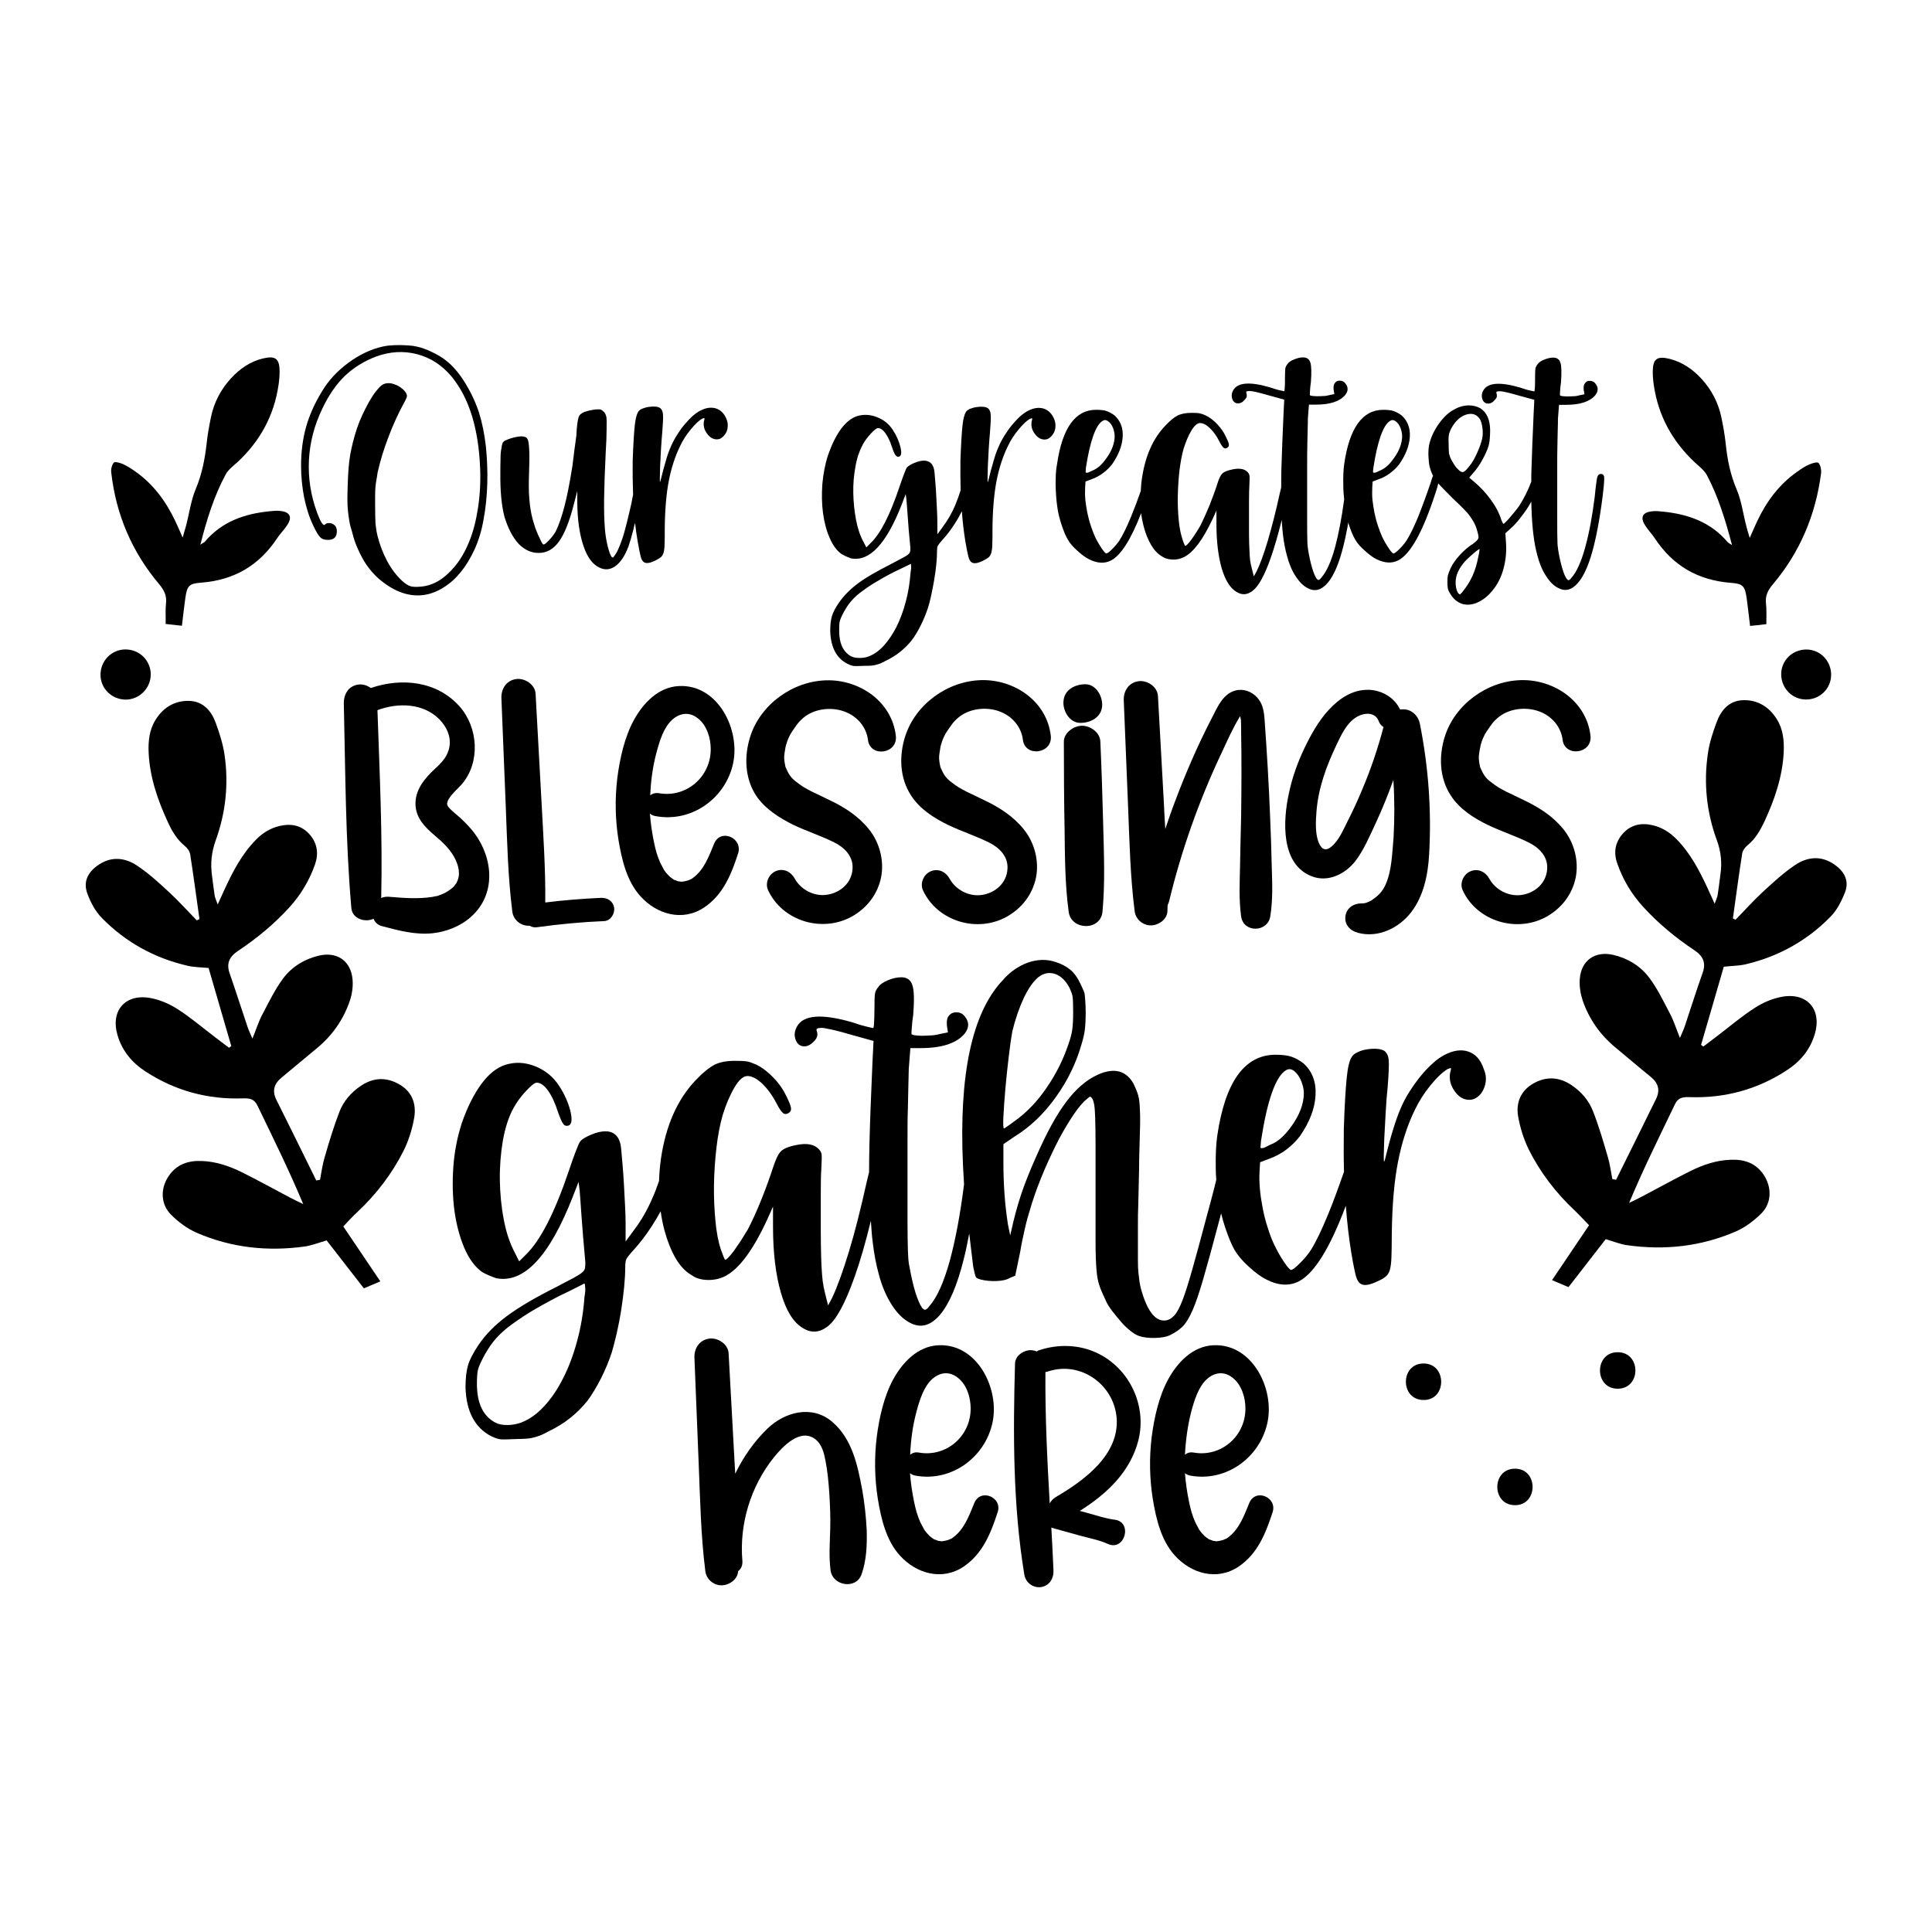 <?xml version="1.0" encoding="utf-8"?>
<!-- Generator: Adobe Illustrator 22.0.0, SVG Export Plug-In . SVG Version: 6.00 Build 0)  -->
<svg version="1.1" id="Layer_1" xmlns="http://www.w3.org/2000/svg" xmlns:xlink="http://www.w3.org/1999/xlink" x="0px" y="0px"
	 viewBox="0 0 1080 1080" style="enable-background:new 0 0 1080 1080;" xml:space="preserve">
<g>
	<path d="M482,832.9c-2.6-13.9-5.6-28.5-16.8-38.1c-11.2-9.6-26.5-5.6-36.3,3.9c-7.4,7.2-13.4,15.8-17.9,25.1
		c-0.1-2.3-0.3-4.7-0.4-7c-1.1-20.1-2.2-40.2-3.3-60.3c-0.3-5.2-6.1-8.9-10.9-8.2c-5.6,0.8-8.5,5.7-8.2,10.9
		c0.8,19.9,1.6,39.8,2.4,59.7c0.8,19.9,1.2,39.8,3.7,59.5c0.6,4.5,4.7,7.9,9.2,7.8c4.2-0.1,8.9-3.3,9.1-7.9c0,0,0,0,0,0
		c1.6-1.2,2.6-3.2,2.4-5.7c-1.8-20.6,4.6-41.6,17.5-57.8c5-6.2,15-16.9,23.5-10.1c3.4,2.8,4.6,7.4,5.4,11.6
		c1.2,6.1,1.8,12.4,2.2,18.6c0.4,6.7,0.7,13.2,0.5,19.9c-0.2,7.7-0.8,15.5,0.2,23.1c1.2,8.6,14.2,10.8,17.3,2.2
		c2.8-7.8,3.1-16.5,2.9-24.7C484.1,847.8,483.3,840.2,482,832.9z"/>
	<path d="M544.6,840.3c-2.8,6.8-5.6,14.7-11.9,19.2c-0.4,0.3-0.7,0.5-0.8,0.6c0.1-0.1,0-0.1-1,0.4c0,0-0.9,0.4-1,0.4
		c-0.9,0.3-1.8,0.4-2.7,0.6c-0.1,0-0.6,0-0.9,0.1c-0.6-0.1-1.9-0.3-1.7-0.2c-0.5-0.2-1-0.4-1.5-0.6c-0.4-0.2-0.7-0.2-0.8-0.2
		c-0.1-0.1-0.3-0.2-0.7-0.5c-0.8-0.5-1.5-1.1-2.2-1.7c0.1,0-0.9-1-1.1-1.2c-0.6-0.7-1.2-1.4-1.7-2.2c-0.4-0.7-1.5-2.8-2.1-4
		c-1.8-4.1-2.6-7.1-3.5-11.4c-1.1-5.3-1.9-10.7-2.3-16.1c0.8,0.7,1.9,1.2,3.1,1.4c20,3.6,38.8-10.1,43-29.6
		c4.1-18.9-8.4-44.3-30.2-43.3c-11.5,0.5-20,9.5-25.2,18.9c-5.3,9.7-7.9,21.6-9.3,32.4c-1.4,11.4-1.2,23.2,0.6,34.5
		c1.8,11,4.6,23.2,12.3,31.7c9.2,10.2,23.6,14.3,35.6,6.3c10.6-7.1,15.2-18.5,19-30.2C560.8,837.1,548.1,831.6,544.6,840.3z
		 M512.3,789.2c1.7-6.3,4-14,8.8-18.3c4.3-3.8,9.6-4.6,14.5-0.6c4.9,3.9,7,11,7,17c0.1,15.5-13.6,27.4-28.9,24.7
		c-2.1-0.4-3.7,0.2-4.9,1.2C509.1,805.2,510.2,797,512.3,789.2z"/>
	<path d="M613.2,756.3c-10.2-4.8-21.8-5-32.4-1.5c-0.5,0.2-0.9,0.4-1.3,0.7c-0.8-0.4-1.6-0.6-2.5-0.7c-4.2-0.5-9.5,2.8-9.6,7.4
		c-1.1,39.2-1.2,79.2,5.2,118c0.7,4.4,4.8,7.6,9.3,7c4.7-0.7,7.2-4.8,7-9.3c-0.3-8-0.8-16-1.2-24c0.2,0.1,0.5,0.2,0.8,0.3
		c5.2,1.4,10.4,2.9,15.5,4.3c5.1,1.4,10.6,2.4,15.4,4.6c9.4,4.2,14-12.4,3.6-13.6c-4.9-0.6-9.8-2.3-14.6-3.6
		c-1.6-0.4-3.2-0.9-4.8-1.3c15-9.4,28.3-21.8,32.8-39.6C641.2,785.6,631.3,764.8,613.2,756.3z M590.3,836.8
		c-1.5,0.9-2.8,2.2-3.5,3.6c-1.4-24.4-2.6-48.9-2.4-73.4c0.5-0.1,1.1-0.2,1.6-0.4c18.1-5.9,36.6,7.3,38.2,25.9
		C625.9,813.2,605.9,827.7,590.3,836.8z"/>
	<path d="M698.3,840.3c-2.8,6.8-5.6,14.7-11.9,19.2c-0.4,0.3-0.7,0.5-0.8,0.6c0.1-0.1,0-0.1-1,0.4c0,0-0.9,0.4-1,0.4
		c-0.9,0.3-1.8,0.4-2.7,0.6c-0.1,0-0.6,0-0.9,0.1c-0.6-0.1-1.9-0.3-1.7-0.2c-0.5-0.2-1-0.4-1.5-0.6c-0.4-0.2-0.7-0.2-0.8-0.2
		c-0.1-0.1-0.3-0.2-0.7-0.5c-0.8-0.5-1.5-1.1-2.2-1.7c0.1,0-0.9-1-1.1-1.2c-0.6-0.7-1.2-1.4-1.7-2.2c-0.4-0.7-1.5-2.8-2.1-4
		c-1.8-4.1-2.6-7.1-3.5-11.4c-1.1-5.3-1.9-10.7-2.3-16.1c0.8,0.7,1.9,1.2,3.1,1.4c20,3.6,38.8-10.1,43-29.6
		c4.1-18.9-8.4-44.3-30.2-43.3c-11.5,0.5-20,9.5-25.2,18.9c-5.3,9.7-7.9,21.6-9.3,32.4c-1.4,11.4-1.2,23.2,0.6,34.5
		c1.8,11,4.6,23.2,12.3,31.7c9.2,10.2,23.6,14.3,35.6,6.3c10.6-7.1,15.2-18.5,19-30.2C714.4,837.1,701.8,831.6,698.3,840.3z
		 M665.9,789.2c1.7-6.3,4-14,8.8-18.3c4.3-3.8,9.6-4.6,14.5-0.6c4.9,3.9,7,11,7,17c0.1,15.5-13.6,27.4-28.9,24.7
		c-2.1-0.4-3.7,0.2-4.9,1.2C662.8,805.2,663.9,797,665.9,789.2z"/>
	<path d="M175.1,293.8c1.5,3.2,2.8,5.4,3.8,6.4c1,1.1,2.4,1.6,4.4,1.6c3.4,0,5-1.6,5-4.8c0-1.5-0.4-2.7-1.3-3.4
		c-0.7-0.7-1.6-1.1-2.7-1.2c-1.1-0.1-2,0.2-2.5,0.7c-1,1.3-2.5-1-4.6-6.7c-3.5-9.5-5-19.2-4.5-29.2c0.5-9.9,3-19.5,7.5-28.8
		c3.5-7.4,7.6-13.4,12.4-18.1c4.8-4.6,10.6-8.3,17.4-10.9c7.8-2.9,15.6-3.4,23.2-1.4c7.6,2,14.1,6.3,19.4,12.7
		c9.7,11.9,14.9,28.9,15.8,51c0.3,7.7-0.1,15.1-1.2,22.3c-1.1,7.1-2.7,13.4-4.9,18.7c-2.9,7.3-6.8,13.2-11.6,17.7
		c-4.8,4.6-9.8,7-15.1,7.5c-2.8,0.3-4.9,0.2-6.2-0.2c-1.3-0.4-2.8-1.4-4.5-2.9c-3.2-2.9-6.1-6.7-8.5-11.2c-2.4-4.5-4.2-9.3-5.4-14.2
		c-0.6-2.5-0.9-4.8-1.1-6.9c-0.1-2.1-0.2-5.5-0.2-10.1c0-2.4,0-4.4,0-6c0-1.6,0.1-3,0.2-4.3c0.1-1.3,0.3-2.5,0.5-3.7
		c0.2-1.2,0.5-2.6,0.7-4.3c1.4-6.3,3.4-12.9,6-19.7c2.6-6.9,5.5-13.2,8.7-19.1c1.1-2,1.7-3.3,1.7-4c0-0.7-0.4-1.6-1.3-2.7
		c-1.8-2-4-3.3-6.4-4c-2.4-0.7-4.5-0.5-6.2,0.6c-1,0.7-2.1,1.9-3.5,3.6c-1.3,1.7-2.6,3.7-3.9,6c-1.3,2.3-2.5,4.8-3.7,7.3
		c-1.2,2.6-2.2,5.1-3,7.5c-1.7,5.2-2.9,10-3.7,14.5c-0.8,4.5-1.2,9.9-1.4,16.4c-0.1,3.2-0.2,6-0.2,8.4c0,2.4,0.1,4.6,0.3,6.6
		c0.2,2,0.5,4,0.8,5.9c0.3,1.9,0.9,4,1.6,6.2c0.7,3.1,1.8,6.3,3.3,9.6c1.5,3.3,3,6.1,4.5,8.3c2.7,3.9,5.9,7.4,9.9,10.3
		c3.9,2.9,7.9,5,12,6.1c7.4,2,14.6,0.8,21.5-3.6c6.9-4.3,12.6-11.3,17.1-21c2.2-4.8,4-10.4,5.1-16.8c1.2-6.4,1.9-13.2,2.1-20.2
		c0.2-7-0.1-14-0.8-20.9c-0.8-6.9-2.1-13.3-3.9-19c-2-5.9-4.6-11.4-7.9-16.7c-3.3-5.3-6.8-9.3-10.4-12.1c-2.1-1.7-4.7-3.3-7.9-4.8
		c-3.1-1.5-6.1-2.6-8.7-3.1c-1.3-0.3-2.7-0.5-4.4-0.6c-1.7-0.1-3.4-0.2-5.1-0.2c-1.8,0-3.5,0.1-5.1,0.2c-1.7,0.1-3.1,0.4-4.2,0.6
		c-6.7,1.5-13.2,4.6-19.4,9.2c-6.2,4.6-11.2,10-14.8,16.2c-4.1,6.7-7,13.4-8.8,19.9c-1.8,6.6-2.7,13.7-2.7,21.4
		c0,6,0.6,11.9,1.7,17.6C171.2,283.8,172.8,289,175.1,293.8z"/>
	<path d="M290,304.1c3.4,3.4,7.1,5,11.1,5c4.5,0,8.3-2.1,11.3-6.3c3.1-4.2,5.9-11.2,8.4-21l1.9-7.3v6.5c0.1,9.7,1.3,17.7,3.4,24
		c2.1,6.4,5.1,10.5,9,12.3c3.1,1.5,6.1,1.2,9-0.9c2.9-2.2,5.4-5.9,7.3-11.2c0.7-2,1.6-4.9,2.6-8.9c0.3-1.3,0.6-2.7,1-4
		c0.4,3.6,0.9,7.2,1.5,10.6c0.7,4.1,1.3,6.9,1.7,8.4c0.4,1.5,1,2.5,1.7,2.9c1.3,1,3.6,0.6,6.9-1.1c1.1-0.6,2-1.1,2.6-1.6
		c0.6-0.5,1.1-1.3,1.5-2.4c0.3-1.1,0.6-2.7,0.6-4.8c0.1-2.1,0.1-5,0.1-8.8c0.1-10.8,0.9-19.7,2.3-26.9c1.4-7.1,3.5-13.6,6.3-19.3
		c1.5-3.2,3.5-6.3,5.9-9.2c2.4-2.9,4.5-5,6.5-6.1c0.7-0.3,1.1-0.3,1.2-0.2c0.1,0.1,0,0.7-0.3,1.7c-0.4,2.4,0.1,4.7,1.7,6.8
		c1.5,2.2,3.4,3.3,5.5,3.3c1.1,0,2.1-0.3,3-1.1c0.9-0.7,1.6-1.6,2.2-2.7c0.6-1.1,0.9-2.3,0.9-3.7c0.1-1.3-0.2-2.6-0.7-3.9
		c-1.3-3.1-3.2-5-5.9-5.9c-2.7-0.8-5.6-0.4-8.8,1.3c-1.4,0.7-2.9,1.8-4.4,3.1c-1.5,1.4-3,3-4.5,4.8c-1.5,1.8-2.9,3.8-4.2,5.9
		c-1.3,2.1-2.4,4.2-3.3,6.3c-1,2.2-2,5-2.9,8.3c-1,3.3-1.8,6.4-2.5,9.3c-0.4,1.8-0.7,2.5-0.7,1.9c-0.1-0.6,0-3.3,0.1-8.2
		c0.1-2.8,0.3-6.1,0.5-9.9c0.2-3.8,0.5-6.9,0.7-9.4c0.4-5,0.6-8.4,0.4-10.1c-0.1-1.7-0.7-2.9-1.7-3.6c-0.7-0.4-1.6-0.7-2.8-0.7
		c-1.2-0.1-2.4,0-3.7,0.2c-1.3,0.2-2.4,0.6-3.5,1c-1.1,0.5-1.8,1.1-2.2,1.8c-0.8,1.3-1.5,3.9-1.9,7.9c-0.4,4-0.8,10.3-1.1,19
		c-0.1,6.9,0,13.4,0.2,19.3c-0.6,3.4-1.3,6.7-2.1,9.9c-0.8,3.6-1.7,7-2.5,10c-0.8,3-1.7,5.7-2.6,8c-0.9,2.3-1.7,4-2.4,5.1
		c-0.8,1.3-1.4,2-1.6,2.1c-0.2,0.1-0.5,0-0.9-0.4c-0.7-1.1-1.4-3.1-2.1-5.9c-0.7-2.8-1.2-5.8-1.5-9c-0.4-4.6-0.6-10.5-0.5-17.6
		c0.1-7.1,0.4-15.7,0.9-25.8c0.3-4.9,0.5-9.3,0.5-13.1c0.1-3.8,0-6.1-0.1-6.6c-0.1-0.6-0.4-1.2-0.6-1.8c-0.3-0.6-0.6-1.1-1.1-1.4
		c-0.6-0.6-1.1-0.9-1.6-1.1c-0.5-0.1-1.5-0.1-3,0c-1,0.1-2.1,0.4-3.3,0.6c-1.2,0.3-2.1,0.6-2.8,0.8c-0.8,0.4-1.5,0.8-2,1.2
		c-0.5,0.4-0.9,1-1.2,1.9c-0.3,0.9-0.5,2.1-0.7,3.7c-0.2,1.5-0.4,3.6-0.5,6.3c-0.3,2.1-0.6,4.8-1.1,8.1c-0.4,3.3-0.8,6.3-1.1,8.9
		c-1.5,9.5-3,17.1-4.5,22.8c-1.5,5.7-3.1,10.3-4.9,14c-1.1,1.8-2.4,3.5-4,5.1c-1.5,1.6-2.5,2.3-2.9,2c-0.3-0.1-0.7-0.7-1.2-1.7
		c-0.5-1-1-2.2-1.7-3.6c-0.6-1.4-1.2-2.8-1.7-4.3c-0.5-1.5-0.9-2.8-1.2-3.9c-0.6-2.1-1-4.1-1.3-5.9c-0.3-1.8-0.5-3.8-0.7-6
		c-0.2-2.2-0.3-4.6-0.3-7.2c0-2.7,0.1-5.8,0.2-9.4c0.1-3.9,0.2-7,0.1-9.3c-0.1-2.3-0.2-4.1-0.4-5.4c-0.2-1.3-0.5-2.1-0.9-2.6
		c-0.4-0.5-1-0.8-1.7-0.9c-1-0.3-2.5-0.2-4.5,0.2c-2,0.4-3.8,1-5.4,1.7c-1,0.4-1.6,0.9-1.9,1.4c-0.3,0.5-0.6,1.6-0.8,3.3
		c-0.3,1.1-0.5,3-0.5,5.7c-0.1,2.7-0.1,5.4-0.1,8.2c-0.1,9.7,0.6,17.7,2.3,24.3C283.9,295.1,286.5,300.3,290,304.1z"/>
	<path d="M463.8,300.7c1.7,4.1,4,7.1,6.6,9c0.7,0.4,1.5,0.8,2.5,1.3c1,0.4,1.9,0.8,2.7,1.1c10.4,2.1,19.9-8,28.6-30.4l2.1-5.5
		l0.4,3.1c0.1,1.4,0.4,4.4,0.7,9.1c0.3,4.7,0.8,10.6,1.5,17.7c0,0.8,0,1.5-0.1,2.1c-0.1,0.6-0.4,1.1-1.1,1.7c-0.6,0.6-1.7,1.2-3.2,2
		c-1.5,0.8-3.5,1.9-6.2,3.3c-8.1,4.1-14.4,7.7-18.8,11c-4.4,3.3-7.9,6.9-10.6,10.8c-2,2.9-3.3,5.5-3.9,7.6c-0.6,2.1-0.9,4.8-0.9,8.2
		c0.3,9.1,3.5,15.2,9.7,18.3c1.4,0.7,2.6,1.1,3.6,1.2c1,0.1,2.9,0,5.9-0.1c1.5,0,2.8,0,3.7-0.1c0.9-0.1,1.8-0.2,2.5-0.4
		c0.8-0.2,1.5-0.5,2.3-0.7c0.8-0.3,1.8-0.8,3.1-1.5c3.2-1.5,6-3.3,8.3-5.1c2.3-1.9,4.5-4,6.4-6.4c1.7-2.2,3.4-5,5.1-8.4
		c1.7-3.4,3-6.6,4-9.7c0.6-1.8,1.2-4.1,1.8-6.9c0.6-2.8,1.2-5.7,1.7-8.7c0.5-3,0.9-5.9,1.2-8.8c0.3-2.9,0.4-5.4,0.4-7.5
		c0-1.3,0.1-2.2,0.4-2.8c0.3-0.6,1.2-1.8,2.7-3.5c2.1-2.2,4.3-5.1,6.6-8.6c1.7-2.6,3.1-5.1,4.2-7.3c0.4,6,1.1,11.7,2,17.2
		c0.7,4.1,1.3,6.9,1.7,8.4c0.4,1.5,1,2.5,1.7,2.9c1.3,1,3.6,0.6,6.9-1.1c1.1-0.6,2-1.1,2.6-1.6c0.6-0.5,1.1-1.3,1.5-2.4
		c0.3-1.1,0.6-2.7,0.6-4.8c0.1-2.1,0.1-5,0.1-8.8c0.1-10.8,0.9-19.7,2.3-26.9c1.4-7.1,3.5-13.6,6.3-19.3c1.5-3.2,3.5-6.3,5.9-9.2
		c2.4-2.9,4.5-5,6.5-6.1c0.7-0.3,1.1-0.3,1.2-0.2c0.1,0.1,0,0.7-0.3,1.7c-0.4,2.4,0.1,4.7,1.7,6.8c1.5,2.2,3.4,3.3,5.5,3.3
		c1.1,0,2.1-0.3,3-1.1c0.9-0.7,1.6-1.6,2.2-2.7c0.6-1.1,0.9-2.3,0.9-3.7c0.1-1.3-0.2-2.6-0.7-3.9c-1.3-3.1-3.2-5-5.9-5.9
		c-2.7-0.8-5.6-0.4-8.8,1.3c-1.4,0.7-2.9,1.8-4.4,3.1c-1.5,1.4-3,3-4.5,4.8c-1.5,1.8-2.9,3.8-4.2,5.9c-1.3,2.1-2.4,4.2-3.3,6.3
		c-1,2.2-2,5-2.9,8.3c-1,3.3-1.8,6.4-2.5,9.3c-0.4,1.8-0.7,2.5-0.7,1.9c-0.1-0.6,0-3.3,0.1-8.2c0.1-2.8,0.3-6.1,0.5-9.9
		c0.2-3.8,0.5-6.9,0.7-9.4c0.4-5,0.6-8.4,0.4-10.1c-0.1-1.7-0.7-2.9-1.7-3.6c-0.7-0.4-1.6-0.7-2.8-0.7c-1.2-0.1-2.4,0-3.7,0.2
		c-1.3,0.2-2.4,0.6-3.5,1c-1.1,0.5-1.8,1.1-2.2,1.8c-0.8,1.3-1.5,3.9-1.9,7.9c-0.4,4-0.8,10.3-1.1,19c-0.1,6,0,11.6,0.1,16.8
		c-1,3.1-2,5.9-3.1,8.5c-1.9,4.4-4.2,8.4-7,12.1l-2.9,4v-6.9c0-1.7-0.1-3.8-0.2-6.3c-0.1-2.5-0.3-5.1-0.4-7.8
		c-0.1-2.7-0.3-5.2-0.5-7.7c-0.2-2.4-0.4-4.4-0.5-6c-0.4-4.3-2.4-6.5-5.9-6.5c-1.5,0-3.3,0.4-5.4,1.3c-2,0.8-3.4,1.7-4.1,2.5
		c-0.3,0.3-0.8,1.5-1.6,3.6c-0.8,2.1-1.7,4.6-2.6,7.3c-5.3,15.8-10.7,26.3-16.2,31.5l-2.3,2.3l-1.5-2.9c-2-3.6-3.4-7.9-4.3-12.7
		c-0.9-4.8-1.4-9.8-1.5-14.8c-0.1-5,0.3-9.9,1.2-14.7c0.8-4.8,2.2-8.8,4-12.2c1.1-2.1,2.7-4.2,4.6-6.3c2-2.1,3.3-3.1,4-3.1
		c1.4,0,2.8,1,4.2,2.9c1.4,2,2.7,4.7,3.8,8.2c0.7,2.1,1.3,3.5,1.9,4.2c0.6,0.7,1.3,0.9,2.1,0.6c1.1-0.6,1.3-2.4,0.5-5.5
		c-0.8-3.1-2.1-6.2-4.1-9.2c-2.1-3.4-5.1-5.8-8.9-7.3c-3.8-1.5-7.5-1.7-11.1-0.6c-3.2,1-6.2,3.4-9,7.1c-2.8,3.8-5.2,8.7-7.3,14.7
		c-1.7,5.2-2.7,10.6-3.2,16.3c-0.4,5.7-0.3,11.1,0.4,16.3C460.8,292,462,296.7,463.8,300.7z M509.3,316.3c0.1,1,0,2.2-0.3,3.8
		c-0.4,5.7-1.3,11.2-2.7,16.4c-1.4,5.2-3.1,9.8-5.2,14c-2.1,4.1-4.5,7.6-7.1,10.5c-2.7,2.9-5.5,4.9-8.6,6c-1.5,0.6-3.2,0.8-5,0.8
		c-1.8,0-3.3-0.3-4.4-0.8c-4.6-2.4-6.9-7.2-6.9-14.5c0-2.4,0.1-4.1,0.3-5c0.2-1,0.8-2.5,1.8-4.4c1.1-2.2,2.4-4.3,3.9-6.2
		c1.5-1.9,3.3-3.7,5.6-5.5c2.2-1.7,4.9-3.6,8-5.5c3.1-1.9,6.8-4,11.1-6.2c2.4-1.1,4.5-2.1,6.3-3c1.8-0.9,2.9-1.4,3.2-1.6
		C509.1,314.9,509.2,315.3,509.3,316.3z"/>
	<path d="M590.1,271.1c0.1,4.6,0.4,8.6,0.9,12c0.4,3.2,1.2,6.6,2.4,10.2c1.2,3.6,2.3,6.3,3.5,8.3c1.1,2,2.9,4.1,5.4,6.3
		c2.4,2.2,4.7,3.9,6.6,4.8c4.5,2.2,8.5,2.5,12.2,0.6c5.5-2.9,11.1-11.7,16.8-26.4c0.3,2.5,0.8,5,1.4,7.3c1,3.9,2.4,7.3,4.1,10.3
		c1.7,2.9,3.7,5.1,6.1,6.5c1.5,1.1,3.5,1.7,5.9,1.8c2.4,0.1,4.5-0.4,6.5-1.4c5.3-2.7,10.6-9.8,16-21.4l2.1-4.6v7.6
		c0,9.7,1,17.8,2.9,24.6c2,6.7,4.7,11.1,8.2,13.2c3.1,2,6.2,1.8,9.2-0.6c3.2-2.4,6.6-8.5,10.1-18.5c2.1-6,4.1-13,6.1-21
		c0.2,3.1,0.4,5.9,0.7,8.4c0.5,4.1,1.2,7.9,2.2,11.5c1.1,4.3,2.7,8.2,4.8,11.4c2.1,3.3,4.4,5.6,6.9,6.8c3.9,2.1,7.6,1.1,11.1-3
		c3.5-4.1,6.4-11,8.8-20.7c0.7-2.7,1.4-6.1,2.2-10.2c0.2-1,0.3-1.9,0.5-2.9c0.1,0.4,0.2,0.8,0.3,1.2c1.2,3.6,2.3,6.3,3.5,8.3
		c1.1,2,2.9,4.1,5.4,6.3c2.4,2.2,4.7,3.9,6.6,4.8c4.5,2.2,8.5,2.5,12.2,0.6c6.9-3.6,13.8-16.2,20.8-37.8c0.7-2.1,1.2-3.8,1.5-5.2
		c0.7,0.8,1.5,1.7,2.4,2.6c1.5,1.5,3.3,3.4,5.6,5.7c2.4,2.2,4.3,4.1,5.9,5.7c1.5,1.5,2.8,2.9,3.7,4.2c0.9,1.3,1.7,2.5,2.3,3.6
		c0.6,1.1,1.2,2.4,1.6,3.8c0.8,2.7,1.2,4.4,0.9,5.1c-0.2,0.8-1.3,1.9-3.3,3.3c-2.4,1.5-4.7,3.5-7,6c-2.3,2.5-4,4.9-5.1,7.2
		c-0.7,1.5-1.2,2.8-1.5,3.8c-0.3,1-0.4,2.4-0.4,4.2c0,1.7,0.1,2.9,0.3,3.8c0.2,0.8,0.7,1.8,1.4,2.9c1.7,2.8,3.9,4.6,6.7,5.5
		c2.4,0.7,4.9,0.5,7.7-0.5c2.7-1.1,5.3-2.8,7.7-5.4c3.2-3.4,5.6-7.4,7.1-12.2c1.5-4.8,2.2-9.9,1.9-15.5l-0.4-5.9l3.2-2.9
		c1.7-1.5,3.4-3.4,5.1-5.6c1.7-2.2,3.4-4.4,4.8-6.8c0.5-0.8,0.9-1.6,1.4-2.4c0,1.3,0.1,2.5,0.1,3.7c0.2,5.9,0.6,10.9,1.1,14.9
		c0.5,4.1,1.2,7.9,2.2,11.5c1.1,4.3,2.7,8.2,4.8,11.4c2.1,3.3,4.4,5.6,6.9,6.8c3.9,2.1,7.6,1.1,11.1-3c3.5-4.1,6.4-11,8.8-20.7
		c0.7-2.7,1.4-6.1,2.2-10.2c0.8-4.1,1.4-8.2,2-12.3c0.6-4.1,1-7.6,1.3-10.7c0.3-3.1,0.3-4.9,0.2-5.5c-0.3-1-0.9-1.4-1.9-1.4
		c-1,0.1-1.6,0.7-1.9,1.8c-0.1,0.3-0.4,1.5-0.6,3.6c-0.3,2.1-0.6,4.5-0.8,7.1c-1.4,11.2-3.2,20.8-5.4,28.7
		c-2.2,7.9-4.7,13.5-7.5,16.7c-1,1.4-1.8,1.8-2.3,1.3c-0.7-0.6-1.5-2-2.3-4.3c-0.8-2.3-1.6-5.2-2.3-8.7c-0.3-1.4-0.5-2.7-0.7-3.9
		c-0.2-1.2-0.4-3-0.4-5.4c-0.1-2.4-0.1-5.7-0.1-10.1c0-4.3,0-10.4,0-18.1c0-4.3,0-8.6,0-12.9c0-4.3,0-8.2,0.1-11.8
		c0.1-3.6,0.1-6.6,0.2-9.2c0.1-2.6,0.1-4.4,0.1-5.6l0.6-7.8h3.8c7.8,0,13.3-1.7,16.4-5.3c1.8-2.2,1.9-4.4,0.2-6.5
		c-0.7-1-1.7-1.5-2.9-1.6c-1.3-0.1-2.2,0.3-2.9,1.2c-0.7,0.7-1,2-0.8,3.8l0.4,2.5l-2.9,0.6c-1,0.3-2.1,0.5-3.4,0.5
		c-1.3,0.1-2.4,0.1-3.5,0.1c-1.1,0-2-0.1-2.7-0.2c-0.8-0.1-1.2-0.3-1.2-0.6c0-0.1,0-0.9,0.1-2.3c0.1-1.4,0.2-3,0.5-4.8
		c0.4-5.3,0.3-9-0.3-10.9c-0.6-2-2-2.9-4.1-2.9c-1.5,0-3.2,0.4-4.9,1.1c-1.8,0.7-3,1.5-3.7,2.5c-0.7,0.8-1.1,1.7-1.3,2.5
		c-0.1,0.8-0.2,2.9-0.2,6.1c0,1.8,0,3.4-0.1,4.7c-0.1,1.3-0.2,2-0.3,2c-0.1,0-0.9-0.2-2.4-0.5c-1.5-0.3-3.3-0.9-5.4-1.6
		c-11.5-3.4-18.4-2.8-20.8,1.7c-0.7,1.3-0.9,2.5-0.7,3.7c0.2,1.2,0.6,2.1,1.3,2.7c0.6,0.6,1.5,0.9,2.5,0.8c1.1-0.1,2.1-0.6,3-1.6
		c0.7-0.7,1.2-1.3,1.4-1.8c0.2-0.5,0.2-1.1,0.1-1.8c-0.3-0.7-0.3-1.2-0.1-1.4c0.2-0.2,0.9-0.3,2-0.3c0.6,0,1.9,0.2,4,0.7
		c2.1,0.5,4.3,1.1,6.7,1.8l8.4,2.3l-0.4,8c-0.6,12.2-0.9,22.5-1.2,30.9c-0.1,2.4-0.1,4.6-0.1,6.8c-1.8,4.9-4.1,9.5-6.9,13.8
		c-0.7,1-1.5,2-2.4,3.1c-0.9,1.1-1.8,2.2-2.6,3.1c-0.8,1-1.6,1.8-2.3,2.5c-0.7,0.7-1.1,1.1-1.3,1.1c-0.3,0-0.7-0.8-1.3-2.3
		c-1.1-3.6-3-7.3-5.8-11.1c-2.7-3.8-5.9-7.2-9.6-10.3l-2.5-2.1l2.5-2.9c1.5-1.7,3.2-4,4.8-7c1.7-3,2.9-5.7,3.6-8.1
		c0.3-1.1,0.5-2.4,0.6-3.9c0.1-1.5,0.2-2.9,0.2-4.3c0-6-1.8-10.2-5.5-12.6c-2-1.1-4.2-1.6-6.7-1.6c-2.5,0.1-5,0.7-7.3,2
		c-3.2,1.5-6.2,4.2-8.9,7.9c-2.7,3.7-4.6,7.6-5.6,11.7c-0.4,1.8-0.6,4-0.5,6.5c0.1,2.5,0.3,4.6,0.7,6.3c0.4,1.5,0.9,2.9,1.4,4
		c0.1,0.3,0.3,0.6,0.5,0.9c-0.3,0.6-0.7,1.7-1.2,3.5c-2.4,7.1-4.8,13.6-7.1,19.4c-2.4,5.8-4.6,10.3-6.5,13.3c-1,1.5-2.3,3.1-4,4.8
		c-1.7,1.7-2.8,2.5-3.4,2.5c-0.4,0-1.3-1-2.6-2.9c-1.3-2-2.6-4.1-3.7-6.5c-0.8-1.8-1.6-3.9-2.4-6.3c-0.8-2.4-1.4-4.8-1.9-7.2
		c-0.5-2.4-0.8-4.9-1.1-7.2c-0.2-2.4-0.2-4.6-0.1-6.7l0.2-3.4l3.4-1.3c2.4-0.8,4.5-2,6.5-3.5c2-1.5,3.6-3.1,5-4.9
		c3.6-5.2,5.6-10.3,5.9-15.3c0.3-5-1.3-9-4.6-12c-1.5-1.1-3-1.9-4.4-2.4c-1.4-0.5-3.4-0.7-5.9-0.7c-11.6,0-18.9,10.2-21.8,30.4
		c-0.4,2.9-0.6,6.7-0.5,11.3c0,3.1,0.2,5.9,0.5,8.4c-1.4,10.4-3.1,19.3-5.1,26.8c-2.2,7.9-4.7,13.5-7.5,16.7c-1,1.4-1.8,1.8-2.3,1.3
		c-0.7-0.6-1.5-2-2.3-4.3c-0.8-2.3-1.6-5.2-2.3-8.7c-0.3-1.4-0.5-2.7-0.7-3.9c-0.2-1.2-0.4-3-0.4-5.4c-0.1-2.4-0.1-5.7-0.1-10.1
		c0-4.3,0-10.4,0-18.1c0-4.3,0-8.6,0-12.9c0-4.3,0-8.2,0.1-11.8c0.1-3.6,0.1-6.6,0.2-9.2c0.1-2.6,0.1-4.4,0.1-5.6l0.6-7.8h3.8
		c7.8,0,13.3-1.7,16.4-5.3c1.8-2.2,1.9-4.4,0.2-6.5c-0.7-1-1.7-1.5-2.9-1.6c-1.3-0.1-2.2,0.3-2.9,1.2c-0.7,0.7-1,2-0.8,3.8l0.4,2.5
		l-2.9,0.6c-1,0.3-2.1,0.5-3.4,0.5c-1.3,0.1-2.4,0.1-3.5,0.1c-1.1,0-2-0.1-2.7-0.2c-0.8-0.1-1.2-0.3-1.2-0.6c0-0.1,0-0.9,0.1-2.3
		c0.1-1.4,0.2-3,0.5-4.8c0.4-5.3,0.3-9-0.3-10.9c-0.6-2-2-2.9-4.1-2.9c-1.5,0-3.2,0.4-4.9,1.1c-1.8,0.7-3,1.5-3.7,2.5
		c-0.7,0.8-1.1,1.7-1.3,2.5c-0.1,0.8-0.2,2.9-0.2,6.1c0,1.8,0,3.4-0.1,4.7c-0.1,1.3-0.2,2-0.3,2c-0.1,0-0.9-0.2-2.4-0.5
		c-1.5-0.3-3.3-0.9-5.4-1.6c-11.5-3.4-18.4-2.8-20.8,1.7c-0.7,1.3-0.9,2.5-0.7,3.7c0.2,1.2,0.6,2.1,1.3,2.7c0.6,0.6,1.5,0.9,2.5,0.8
		c1.1-0.1,2.1-0.6,3-1.6c0.7-0.7,1.2-1.3,1.4-1.8c0.2-0.5,0.2-1.1,0.1-1.8c-0.3-0.7-0.3-1.2-0.1-1.4c0.2-0.2,0.9-0.3,2-0.3
		c0.6,0,1.9,0.2,4,0.7c2.1,0.5,4.3,1.1,6.7,1.8l8.4,2.3l-0.4,8c-0.6,12.2-0.9,22.5-1.2,30.9c-0.1,3.6-0.1,7-0.1,10.2
		c-0.2,1-0.5,2.1-0.8,3.3c-2.2,10.2-4.5,19-6.7,26.5c-2.2,7.4-4.3,13.2-6.3,17.2l-1.5,2.7l-0.6-2.3c-0.4-1.7-0.8-3.2-1.1-4.5
		c-0.3-1.3-0.5-2.9-0.6-4.7c-0.1-1.8-0.2-4-0.3-6.6c-0.1-2.6-0.1-5.9-0.1-10c0-4.5,0-9,0-13.4c0-4.5,0.1-7.6,0.2-9.2
		c0.1-2.8,0.2-4.6,0.1-5.4c-0.1-0.8-0.4-1.4-0.9-2c-1.7-2-4.6-2.5-8.6-1.7c-2.8,0.6-4.7,1.3-5.7,2.3c-1,1-2,3-2.9,6.1
		c-1.1,3.5-2.6,7.4-4.3,11.8c-1.8,4.3-3.5,8.1-5.1,11.3c-0.8,1.4-1.7,2.8-2.6,4.2c-0.9,1.4-1.8,2.7-2.6,3.8c-0.8,1.1-1.6,2-2.2,2.6
		c-0.6,0.6-1,0.8-1.2,0.5c-0.1-0.1-0.4-0.6-0.6-1.3c-0.3-0.7-0.6-1.5-0.8-2.3c-1-2.9-1.7-6.5-2.1-10.8c-0.4-4.3-0.6-8.7-0.5-13.4
		c0.1-4.7,0.4-9.3,0.9-14c0.6-4.6,1.3-8.7,2.3-12.2c1.3-4.1,2.7-7.5,4.4-10.3c1.7-2.8,3.3-4.2,4.8-4.2c1.7,0,3.5,0.9,5.5,2.8
		c2,1.9,3.7,4.3,5.2,7.2c1,2,1.8,3.2,2.5,3.8c0.7,0.6,1.5,0.5,2.3-0.2c0.6-0.4,0.8-1.1,0.6-1.9c-0.1-0.8-0.7-2.2-1.7-4.2
		c-1.1-2.4-2.7-4.7-4.7-6.8c-2-2.2-4.2-3.8-6.4-4.9c-1.5-0.7-2.8-1.1-3.7-1.3c-0.9-0.1-2.3-0.2-4.3-0.2c-3.2,0-5.8,0.5-7.8,1.5
		c-2,1-4.3,2.9-7.1,5.9c-6.7,7.1-11,16.8-12.8,29c-0.4,2.5-0.6,4.9-0.7,7.3c-1.8,5.1-3.6,9.9-5.4,14.3c-2.4,5.8-4.6,10.3-6.5,13.3
		c-1,1.5-2.3,3.1-4,4.8c-1.7,1.7-2.8,2.5-3.4,2.5c-0.4,0-1.3-1-2.6-2.9c-1.3-2-2.6-4.1-3.7-6.5c-0.8-1.8-1.6-3.9-2.4-6.3
		c-0.8-2.4-1.4-4.8-1.9-7.2c-0.5-2.4-0.8-4.9-1.1-7.2c-0.2-2.4-0.2-4.6-0.1-6.7l0.2-3.4l3.4-1.3c2.4-0.8,4.5-2,6.5-3.5
		c2-1.5,3.6-3.1,5-4.9c3.6-5.2,5.6-10.3,5.9-15.3c0.3-5-1.3-9-4.6-12c-1.5-1.1-3-1.9-4.4-2.4c-1.4-0.5-3.4-0.7-5.9-0.7
		c-11.6,0-18.9,10.2-21.8,30.4C590.2,262.7,590.1,266.5,590.1,271.1z M826.9,308.6c-0.1,0.9-0.4,1.9-0.6,3c-1.3,7.1-4,13.3-8.2,18.5
		c-0.4,0.6-0.8,1.1-1.2,1.5c-0.4,0.4-0.6,0.6-0.7,0.6c-0.7,0-1.3-0.7-1.8-2.1c-0.5-1.4-0.7-2.9-0.7-4.6c0-3.9,1.8-7.9,5.5-12
		c0.6-0.6,1.3-1.3,2.2-2.1c0.9-0.8,1.8-1.6,2.6-2.3c0.8-0.7,1.6-1.3,2.2-1.7c0.6-0.4,0.9-0.6,0.9-0.4
		C827.1,307.2,827,307.7,826.9,308.6z M809.9,243.4c0.1-1,0.5-2.1,1.1-3.4c2.2-4.3,5.1-7.1,8.5-8.2c3.4-1.1,6.1-0.2,7.9,2.7
		c0.7,1.4,1.2,3.3,1.4,5.7c0.2,2.4,0,4.6-0.7,6.7c-0.7,2.4-1.7,4.9-3,7.6c-1.3,2.7-2.6,4.8-3.9,6.3c-1.5,2-2.7,3-3.4,3.1
		c-0.7,0.1-1.7-0.4-2.9-1.7c-0.7-0.7-1.4-1.5-2-2.5c-0.6-1-1.2-1.9-1.6-2.7c-0.7-1.4-1.1-2.6-1.3-3.6c-0.1-1-0.2-2.7-0.2-5
		C809.7,246,809.7,244.4,809.9,243.4z M767.7,261.7c1.1-7.4,2.5-13.4,4.1-18c1.6-4.5,3.4-7.4,5.4-8.5c1.1-0.7,2.3-0.4,3.6,0.8
		s2.2,3,2.7,5.3c0.4,1.5,0.4,3.4,0,5.5c-0.4,2.1-1.2,4.2-2.3,6.2c-1.1,2-2.5,3.9-4,5.7c-1.5,1.8-3.1,3-4.8,3.9
		c-0.7,0.3-1.4,0.6-2,0.9c-0.6,0.4-1.2,0.6-1.6,0.7c-0.7,0.1-1.1,0.1-1.2-0.1C767.5,263.9,767.5,263.1,767.7,261.7z M607,261.7
		c1.1-7.4,2.5-13.4,4.1-18c1.6-4.5,3.4-7.4,5.4-8.5c1.1-0.7,2.3-0.4,3.6,0.8s2.2,3,2.7,5.3c0.4,1.5,0.4,3.4,0,5.5
		c-0.4,2.1-1.2,4.2-2.3,6.2c-1.1,2-2.5,3.9-4,5.7c-1.5,1.8-3.1,3-4.8,3.9c-0.7,0.3-1.4,0.6-2,0.9c-0.6,0.4-1.2,0.6-1.6,0.7
		c-0.7,0.1-1.1,0.1-1.2-0.1C606.9,263.9,606.9,263.1,607,261.7z"/>
	<path d="M223.1,606.1c-7.2-4.1-14.4-3.8-21.4,0.9c-5.5,3.7-9.7,8.6-12,14.6c-3.2,8.3-5.8,17-8.3,25.6c-1.2,4-1.7,8.2-2.5,12.3
		c-0.7,0.1-1.4,0.3-2.1,0.4c-7.4-15-14.8-30.1-22.3-45.1c-2.5-5-1.3-9,3-12.5c6.6-5.4,13-10.9,19.6-16.3
		c8.6-7.1,14.8-15.9,18.4-26.4c1.3-3.7,1.9-7.9,1.6-11.8c-0.8-10.5-8.5-16-18.8-13.6c-8.1,1.9-15.1,6.2-20,12.7
		c-4.6,6.2-8,13.3-11.6,20.1c-2.1,3.9-3.4,8.2-5.6,13.6c-1.3-3.1-2.2-4.9-2.8-6.8c-3.3-9.8-6.5-19.8-9.9-29.6
		c-2-5.6-0.2-9.4,4.6-12.6c10.5-7,20.1-14.9,28.6-24.2c6.5-7.1,11.3-15.1,14.5-24.2c2.1-6.1,1.3-11.7-2.9-16.6
		c-4.5-5.2-10.3-6.4-16.8-4.9c-5.2,1.2-9.6,3.9-13.3,7.7c-7.8,7.9-12.8,17.5-17.4,27.4c-1.2,2.6-2.3,5.1-4,8.8
		c-0.8-2.3-1.5-3.6-1.7-5c-0.6-3.7-1-7.5-1.5-11.2c-0.9-6.7-0.3-12.9,2-19.4c5.7-15.6,7.4-31.8,5-48.2c-0.9-6-2.8-11.9-4.9-17.7
		c-2.5-6.8-7.1-12.1-14.9-12.3c-8.2-0.2-14.6,3.8-18.8,10.7c-3.5,5.6-4.1,12-3.8,18.5c0.7,13.7,5.1,26.4,10.8,38.7
		c2.3,5,5,9.6,9.4,13.2c1.4,1.1,2.7,2.9,3,4.6c1.9,12.1,3.5,24.2,5.2,36.3c-0.5,0.2-1,0.4-1.5,0.7c-5.1-5.2-10-10.7-15.3-15.6
		c-5.7-5.3-11.5-10.6-17.9-14.9c-7.1-4.8-15-5.5-22.5,0c-5.4,4-7.8,9.1-5.5,15.4c1.8,5,4.5,10.1,8.2,13.8
		c13.2,13.5,29.2,22.3,47.6,26.6c3.6,0.9,7.5,0.9,12,1.3c4.2,14.4,8.5,29.1,12.7,43.7c-0.4,0.3-0.8,0.6-1.3,0.9c-2.6-2-5.3-4-7.9-6
		c-7-5.3-13.6-11-21-15.7c-4.7-3-10.2-5.3-15.6-6.2c-13.8-2.2-21.8,7.5-17.8,20.9c2.6,8.8,8.1,15.4,15.7,20.3
		c16.6,10.8,34.8,15.7,54.5,15c3.7-0.1,6.2,0.3,8,4c8.7,18,17.6,36,25.6,55.1c-2.4-1.2-4.9-2.3-7.3-3.6c-9-4.7-17.9-9.7-27-14.2
		c-7-3.5-14.5-6-22.4-6.3c-7.5-0.3-14,1.8-18.5,8.4c-4.7,6.9-4.6,15.7,1.3,21.6c4.1,4.1,9,7.8,14.3,10.1
		c19.3,8.4,39.6,10.6,60.5,7.7c3.9-0.6,7.7-2.1,12.2-3.4c6.6,8.5,13.5,17.4,20.8,26.8c2.8-1.2,5.5-2.3,9.2-3.9
		c-7.1-10.5-13.7-20.4-20.7-30.7c2.9-3.1,5.3-5.7,7.8-8c10.6-9.9,19.4-21.4,25.9-34.3c2.9-5.8,4.9-12.3,6-18.8
		C232.8,616.7,230.1,610,223.1,606.1z"/>
	<path d="M89,326.6c2.8,3.4,4.3,6.4,3.8,10.7c-0.4,3.5-0.1,7-0.2,11.5c3,0.3,5.8,0.6,9.1,1c0.7-5.7,1.2-10.6,1.9-15.5
		c1-6.8,2-8.1,8.9-8.6c18.2-1.4,32.3-9.5,42.4-24.8c1.7-2.6,3.9-4.7,5.6-7.3c3.1-4.6,1.6-7.5-4.1-8c-1.9-0.2-3.8,0-5.7,0.2
		c-14.1,1.4-26.7,5.8-36.2,17c-0.4,0.5-1.1,0.7-2.5,1.7c3.6-14.1,7.6-27.1,14.1-39.2c1.5-2.8,4.4-4.9,6.8-7.1
		c12.5-11.7,20.3-25.9,22.8-43c0.4-2.6,0.6-5.2,0.6-7.8c-0.1-7-2.4-8.7-9.4-7c-7.1,1.7-12.9,5.8-17.8,11.1
		c-5.7,6.2-9.5,13.5-11.2,21.8c-1,4.9-1.9,9.8-2.4,14.7c-1,8.7-2.6,17.1-6.1,25.4c-2.7,6.4-3.6,13.7-5.4,20.5
		c-0.5,1.8-1,3.6-1.9,6.6c-1.7-3.9-2.9-6.7-4.2-9.4c-5.3-11.1-12.4-20.7-22.5-27.7c-2.1-1.5-4.3-2.9-6.7-4c-1.6-0.7-4.5-1.5-5.1-0.8
		c-1.1,1.4-1.7,3.8-1.4,5.7C64.9,287.8,73.8,308.6,89,326.6z"/>
	<path d="M78,388.7c6.4-4.3,8.2-12.9,4-19.3c-4.2-6.6-13.5-8.4-19.9-3.8c-6.2,4.4-7.8,13.2-3.5,19.4C63,391.3,71.7,393,78,388.7z"/>
	<path d="M1025.9,483.6c-7.5-5.5-15.4-4.8-22.5,0c-6.4,4.3-12.2,9.7-17.9,14.9c-5.3,4.9-10.2,10.4-15.3,15.6c-0.5-0.2-1-0.4-1.5-0.7
		c1.7-12.1,3.3-24.2,5.2-36.3c0.3-1.7,1.6-3.5,3-4.6c4.4-3.6,7-8.2,9.4-13.2c5.7-12.3,10.1-25,10.8-38.7c0.3-6.5-0.3-12.9-3.8-18.5
		c-4.3-6.9-10.6-10.9-18.8-10.7c-7.8,0.2-12.4,5.5-14.9,12.3c-2.1,5.7-4.1,11.7-4.9,17.7c-2.4,16.4-0.7,32.7,5,48.2
		c2.4,6.5,3,12.8,2,19.4c-0.5,3.7-0.9,7.5-1.5,11.2c-0.2,1.4-0.9,2.7-1.7,5c-1.6-3.6-2.8-6.2-4-8.8c-4.6-9.9-9.6-19.5-17.4-27.4
		c-3.8-3.8-8.1-6.5-13.3-7.7c-6.4-1.5-12.3-0.3-16.8,4.9c-4.2,4.9-5.1,10.4-2.9,16.6c3.2,9.1,8,17.1,14.5,24.2
		c8.5,9.3,18.2,17.3,28.6,24.2c4.8,3.2,6.6,7,4.6,12.6c-3.5,9.8-6.6,19.7-9.9,29.6c-0.6,1.9-1.5,3.7-2.8,6.8
		c-2.2-5.4-3.5-9.7-5.6-13.6c-3.6-6.9-7-14-11.6-20.1c-4.9-6.5-11.9-10.8-20-12.7c-10.3-2.4-18.1,3.1-18.8,13.6
		c-0.3,3.9,0.4,8.1,1.6,11.8c3.6,10.5,9.8,19.3,18.4,26.4c6.6,5.4,13,11,19.6,16.3c4.3,3.5,5.5,7.5,3,12.5
		c-7.4,15-14.8,30.1-22.3,45.1c-0.7-0.1-1.4-0.3-2.1-0.4c-0.8-4.1-1.3-8.3-2.5-12.3c-2.5-8.6-5-17.2-8.3-25.6
		c-2.3-6-6.5-10.9-12-14.6c-7-4.7-14.2-5-21.4-0.9c-7,4-9.7,10.7-8.5,18.1c1.1,6.4,3.1,12.9,6,18.8c6.5,13,15.3,24.4,25.9,34.3
		c2.5,2.4,4.8,5,7.8,8c-7,10.4-13.7,20.3-20.7,30.7c3.7,1.6,6.4,2.7,9.2,3.9c7.3-9.4,14.2-18.3,20.8-26.8c4.5,1.3,8.3,2.9,12.2,3.4
		c20.8,2.9,41.1,0.7,60.5-7.7c5.3-2.3,10.2-6,14.3-10.1c5.9-5.9,5.9-14.7,1.3-21.6c-4.4-6.6-10.9-8.7-18.5-8.4
		c-8,0.3-15.4,2.8-22.4,6.3c-9.1,4.5-18,9.5-27,14.2c-2.4,1.3-4.8,2.4-7.3,3.6c8-19.1,16.9-37,25.6-55.1c1.8-3.7,4.3-4.1,8-4
		c19.7,0.7,38-4.2,54.5-15c7.6-4.9,13.1-11.5,15.7-20.3c4-13.4-4-23.1-17.8-20.9c-5.4,0.9-11,3.2-15.6,6.2c-7.4,4.7-14,10.4-21,15.7
		c-2.6,2-5.3,4-7.9,6c-0.4-0.3-0.8-0.6-1.3-0.9c4.3-14.6,8.5-29.3,12.7-43.7c4.5-0.5,8.3-0.5,12-1.3c18.4-4.3,34.5-13.2,47.6-26.6
		c3.7-3.7,6.3-8.9,8.2-13.8C1033.7,492.7,1031.3,487.5,1025.9,483.6z"/>
	<path d="M925.1,301c10.1,15.3,24.2,23.4,42.4,24.8c6.9,0.5,7.9,1.8,8.9,8.6c0.7,4.9,1.2,9.8,1.9,15.5c3.3-0.3,6.1-0.6,9.1-1
		c0-4.5,0.2-8-0.2-11.5c-0.5-4.3,1-7.4,3.8-10.7c15.2-18,24-38.9,27-62.2c0.2-1.9-0.3-4.3-1.4-5.7c-0.6-0.7-3.5,0.1-5.1,0.8
		c-2.4,1-4.6,2.5-6.7,4c-10.2,7.1-17.3,16.7-22.5,27.7c-1.3,2.8-2.5,5.6-4.2,9.4c-0.9-3.1-1.5-4.8-1.9-6.6
		c-1.8-6.9-2.7-14.1-5.4-20.5c-3.5-8.2-5.2-16.6-6.1-25.4c-0.5-4.9-1.4-9.8-2.4-14.7c-1.7-8.3-5.5-15.6-11.2-21.8
		c-4.9-5.3-10.7-9.3-17.8-11.1c-7-1.7-9.3,0-9.4,7c0,2.6,0.2,5.2,0.6,7.8c2.5,17,10.3,31.2,22.8,43c2.4,2.2,5.3,4.4,6.8,7.1
		c6.4,12.1,10.4,25.1,14.1,39.2c-1.5-1-2.1-1.2-2.5-1.7c-9.5-11.2-22.1-15.6-36.2-17c-1.9-0.2-3.8-0.4-5.7-0.2
		c-5.7,0.5-7.1,3.4-4.1,8C921.2,296.2,923.4,298.4,925.1,301z"/>
	<path d="M997.9,369.4c-4.1,6.4-2.3,15,4,19.3c6.3,4.2,15,2.6,19.3-3.7c4.3-6.2,2.7-15-3.5-19.4
		C1011.4,361.1,1002.2,362.8,997.9,369.4z"/>
	<path d="M265.1,465.6c-2.3-3-4.9-5.7-7.6-8.2c-2.7-2.5-5.3-4.2-7.3-6.9c0.2,0.2,0-0.3-0.2-0.6c0-0.4,0-1-0.1-0.7
		c0.2-0.9,0.4-1.7,1-2.6c1.9-3.2,5.1-5.7,7.5-8.5c10.2-12.2,8.9-31.5-1.5-43.2c-12.6-14.2-32.4-16.2-49.6-10.3
		c-2.1-1.5-4.7-2.3-7.1-1.9c-5.5,0.8-8.1,5.5-8,10.6c0.9,38.1,0.9,76.3,4.2,114.2c0.5,6.2,7.7,8.3,12.4,6.1c0.8,1.9,2.3,3.4,4.3,4
		c9.5,2.5,18.8,5.1,28.7,4.1c7.7-0.8,15.8-4,21.5-9.2C277.5,499.9,275.7,479.7,265.1,465.6z M256.1,491.3c-0.2,0.7-0.5,1.4-0.8,2
		c-0.3,0.7,0.1-0.1-0.6,0.9c-1.2,1.6-0.8,1.3-2.3,2.5c-0.5,0.4-1,0.8-1.6,1.2c-0.1,0.1-1.9,1.1-1.6,1c-1.4,0.7-2.8,1.3-4.3,1.8
		c-1.9,0.7-0.8,0.2-0.4,0.1c-1,0.2-2,0.4-2.9,0.6c-8.1,1.2-16,0.6-24.2-0.1c-1.5-0.1-3,0.1-4.3,0.7c0.8-35-0.9-70-2.1-105
		c0.1,0,0.1,0,0.2-0.1c11.4-4.2,25.5-3.9,34.5,5.3c3.8,3.9,6.4,9.2,5.6,14.8c-0.8,5.6-4.1,9-8.1,12.7c-5.9,5.5-11.5,12.1-10.9,20.7
		c0.5,7.3,5.5,12.2,10.8,16.7c4.6,3.9,9.2,8.2,11.7,13.8c0.9,2,1.7,4.5,1.7,6.6C256.7,488.8,256.4,490.2,256.1,491.3z"/>
	<path d="M302.7,448.1c-1.1-20.1-2.2-40.2-3.3-60.3c-0.3-5.2-6.1-8.9-10.9-8.2c-5.6,0.8-8.5,5.7-8.2,10.9
		c0.8,19.9,1.6,39.8,2.4,59.7c0.8,19.9,1.2,39.8,3.7,59.5c0.6,4.5,4.7,7.9,9.2,7.8c0.2,0,0.4,0,0.5,0c1.1,0.7,2.6,1.1,4.3,0.8
		c12.4-1.7,24.8-2.9,37.3-3.4c3.6-0.1,6.1-4.2,5.6-7.4c-0.5-3.8-3.9-5.8-7.4-5.6c-10.4,0.5-20.8,1.3-31.1,2.6
		C305,485.8,303.7,467,302.7,448.1z"/>
	<path d="M409.8,426.8c4.1-18.9-8.4-44.3-30.2-43.3c-11.5,0.5-20,9.5-25.2,18.9c-5.3,9.7-7.9,21.6-9.3,32.4
		c-1.4,11.4-1.2,23.2,0.6,34.5c1.8,11,4.6,23.2,12.3,31.7c9.2,10.2,23.6,14.3,35.6,6.3c10.6-7.1,15.2-18.5,19-30.2
		c2.8-8.7-9.8-14.2-13.4-5.5c-2.8,6.8-5.6,14.7-11.9,19.2c-0.4,0.3-0.7,0.5-0.8,0.6c0.1-0.1,0-0.1-1,0.4c0,0-0.9,0.4-1,0.4
		c-0.9,0.3-1.8,0.4-2.7,0.6c-0.1,0-0.6,0-0.9,0.1c-0.6-0.1-1.9-0.3-1.7-0.2c-0.5-0.2-1-0.4-1.5-0.6c-0.4-0.2-0.7-0.2-0.8-0.2
		c-0.1-0.1-0.3-0.2-0.7-0.5c-0.8-0.5-1.5-1.1-2.2-1.7c0.1,0-0.9-1-1.1-1.2c-0.6-0.7-1.2-1.4-1.7-2.2c-0.4-0.7-1.5-2.8-2.1-4
		c-1.8-4.1-2.6-7.1-3.5-11.4c-1.1-5.3-1.9-10.7-2.3-16.1c0.8,0.7,1.9,1.2,3.1,1.4C386.7,460,405.6,446.2,409.8,426.8z M363.5,444.6
		c0.3-8.1,1.4-16.2,3.5-24c1.7-6.3,4-14,8.8-18.3c4.3-3.8,9.6-4.6,14.5-0.6c4.9,3.9,7,11,7,17c0.1,15.5-13.6,27.4-28.9,24.7
		C366.3,443.1,364.7,443.6,363.5,444.6z"/>
	<path d="M443.5,461.1c7.5,3.6,15.5,6.1,23,9.9c5,2.5,10.4,7.2,10.1,14.3c-0.3,8.3-7,13.9-14.5,14.9c-7.2,1-14.5-3-17.8-9
		c-2.1-3.9-6.4-6.1-10.7-4.2c-3.9,1.7-6.1,6.7-4.2,10.7c8.1,17.3,30.2,23.8,46.7,14.7c8.4-4.7,14.4-12.3,16.4-21.8
		c1.9-9.4-0.8-19.7-6.8-27.1c-5.9-7.3-13.5-12.2-21.9-16.2c-3.4-1.7-6.9-3.3-10.4-5c-0.7-0.4-1.5-0.8-2.2-1.2c0.2,0.1-1.7-1-1.8-1
		c-1.7-1.1-3.4-2.3-5-3.6c-2.3-1.9-3.6-3.8-5-7.1c-0.1-0.3-0.2-0.5-0.3-0.7c-0.3-1.1-0.4-2.2-0.6-3.3c-0.3-2.4-0.1-3.3,0.4-6.5
		c0.1-0.8,0.3-1.6,0.5-2.4c0.1-0.1,0.6-1.9,0.6-1.9c0.5-1.5,1.2-2.9,1.9-4.3c-0.1,0.3,1.1-1.8,1.1-1.7c0.6-0.9,1.2-1.7,1.8-2.6
		c1.4-2,2.4-3.1,4-4.5c6-5.3,15.6-6.5,23.1-3.8c7.3,2.6,12.4,8.7,13.3,15.9c1.2,10,16.7,7.9,15.6-2.2c-2.2-19.3-20.4-31.6-38.9-31.1
		c-18.8,0.5-36.7,13.4-42.5,31.4c-3.5,11-3.1,23.3,3.3,33.1C427.6,452.1,435.6,457.2,443.5,461.1z"/>
	<path d="M526,416.4c0.1-0.1,0.6-1.9,0.6-1.9c0.5-1.5,1.2-2.9,1.9-4.3c-0.1,0.3,1.1-1.8,1.1-1.7c0.6-0.9,1.2-1.7,1.8-2.6
		c1.4-2,2.4-3.1,4-4.5c6-5.3,15.6-6.5,23.1-3.8c7.3,2.6,12.4,8.7,13.3,15.9c1.2,10,16.7,7.9,15.6-2.2c-2.2-19.3-20.4-31.6-38.9-31.1
		c-18.8,0.5-36.7,13.4-42.5,31.4c-3.5,11-3.1,23.3,3.3,33.1c4.9,7.6,12.8,12.6,20.8,16.5c7.5,3.6,15.5,6.1,23,9.9
		c5,2.5,10.4,7.2,10.1,14.3c-0.3,8.3-7,13.9-14.5,14.9c-7.2,1-14.5-3-17.8-9c-2.1-3.9-6.4-6.1-10.7-4.2c-3.9,1.7-6.1,6.7-4.2,10.7
		c8.1,17.3,30.2,23.8,46.7,14.7c8.4-4.7,14.4-12.3,16.4-21.8c1.9-9.4-0.8-19.7-6.8-27.1c-5.9-7.3-13.5-12.2-21.9-16.2
		c-3.4-1.7-6.9-3.3-10.4-5c-0.7-0.4-1.5-0.8-2.2-1.2c0.2,0.1-1.7-1-1.8-1c-1.7-1.1-3.4-2.3-5-3.6c-2.3-1.9-3.6-3.8-5-7.1
		c-0.1-0.3-0.2-0.5-0.3-0.7c-0.3-1.1-0.4-2.2-0.6-3.3c-0.3-2.4-0.1-3.3,0.4-6.5C525.6,418,525.8,417.2,526,416.4z"/>
	<path d="M603.9,404.1c5.7,0,11.7-3,12.2-9.4c0.4-5.3-3.3-12.2-9.4-12.2c-5.7,0-11.7,3-12.2,9.4C594,397.2,597.8,404.1,603.9,404.1z
		"/>
	<path d="M597.4,509.7c1.4,10.5,17.9,10.8,18.9-0.1c1.5-16.1,0.8-32.2,0.4-48.3c-0.4-15.6-0.9-31.2-1.6-46.8
		c-0.2-5.1-5.6-8.8-10.2-8.8c-4.6,0-10.2,3.8-10.2,8.9c0,16.1,0.1,32.3,0.4,48.4C595.3,478.6,595.3,494.2,597.4,509.7z"/>
	<path d="M693.2,484c-0.2,9.5-0.7,18.8,0.6,28.3c1.3,9.3,14.9,9,16.3-0.1c1.5-9.4,1.1-18.8,0.8-28.3c-0.2-9.1-0.5-18.2-0.9-27.3
		c-0.7-18.2-1.8-36.3-3.1-54.5c-0.3-3.8-0.8-7.7-3.1-10.9c-2.6-3.7-7-6-11.6-5.5c-8.2,1-11.6,9.5-14.9,15.9
		c-7.7,14.9-14.4,30.3-20.3,46c-2,5.2-3.8,10.5-5.6,15.8c-0.3-4.9-0.6-9.8-0.8-14.8c-1.1-19.9-2.2-39.7-3.3-59.6
		c-0.3-5.2-6.1-8.9-10.9-8.2c-5.6,0.8-8.5,5.7-8.2,10.9c0.8,19.7,1.6,39.4,2.4,59c0.8,19.7,1.2,39.3,3.7,58.8
		c0.6,4.5,4.7,7.9,9.2,7.8c4.2-0.1,8.9-3.3,9.1-7.9c0-1.2,0.1-2.4,0.1-3.5c0.4-0.7,0.7-1.4,0.9-2.3c6.9-28.6,16.8-56.4,29.4-83
		c3.1-6.6,6.1-13.5,9.9-19.7c0.1-0.1,0.2-0.3,0.4-0.5c0.2,0.9,0.4,2,0.4,2.2c0.1,2.2,0.1,4.4,0.1,6.6c0.3,15.7,0.2,31.4,0,47.2
		C693.5,465.9,693.4,474.9,693.2,484z"/>
	<path d="M774.6,494.4c-1.4,3.1-3.2,5.4-6,7.5c-1.7,1.3-2.1,1.6-3.5,2.2c-1.1,0.5-2.5,1-3.7,0.9c-4.5-0.1-8.7,2.4-9.3,7.2
		c-0.6,4.9,2.8,8.2,7.2,9.3c11.2,2.9,22.7-2.7,29.5-11.5c7.1-9.1,9.5-21.3,10.1-32.5c1.4-24.5-0.4-49-5.2-73
		c-1-4.9-5.3-8.6-10.5-7.9c0,0-0.1,0-0.1,0c-0.2-0.1-0.4-0.1-0.5-0.1c-3.2-6.7-10.4-10.8-17.7-10.9c-9-0.1-16.3,4.9-22.2,11.3
		c-5.7,6.2-10,14-13.6,21.5c-3.8,8-6.8,16.4-8.6,25.1c-3.3,15-4.8,39.7,12.9,46.4c9.1,3.5,18.7-1.4,24.3-8.6
		c4.8-6.3,8.1-14.3,11.5-21.5c3.6-7.8,6.8-15.7,9.7-23.8c0.7,10.8,0.7,21.6,0.1,32.4C778.2,477.3,778,486.7,774.6,494.4z
		 M761.8,440.6c-2.5,6.1-5.3,12.2-8.3,18.1c-2.5,4.9-5,11.2-9.4,14.7c-3.9,3.2-6,0.2-7.2-3.1c-1.7-4.7-1.4-11.2-1-16.4
		c1-13.3,5.5-25.5,11.2-37.5c2.7-5.6,5.6-12.1,11.1-15.5c4.2-2.6,10.5-3.1,12.5,2.2c0.6,1.6,1.6,2.7,2.7,3.3
		C770.3,418.1,766.5,429.5,761.8,440.6z"/>
	<path d="M827.7,416.4c0.1-0.1,0.6-1.9,0.6-1.9c0.5-1.5,1.2-2.9,1.9-4.3c-0.1,0.3,1.1-1.8,1.1-1.7c0.6-0.9,1.2-1.7,1.8-2.6
		c1.4-2,2.4-3.1,4-4.5c6-5.3,15.6-6.5,23.1-3.8c7.3,2.6,12.4,8.7,13.3,15.9c1.2,10,16.7,7.9,15.6-2.2c-2.2-19.3-20.4-31.6-38.9-31.1
		c-18.8,0.5-36.7,13.4-42.5,31.4c-3.5,11-3.1,23.3,3.3,33.1c4.9,7.6,12.8,12.6,20.8,16.5c7.5,3.6,15.5,6.1,23,9.9
		c5,2.5,10.4,7.2,10.1,14.3c-0.3,8.3-7,13.9-14.5,14.9c-7.2,1-14.5-3-17.8-9c-2.1-3.9-6.4-6.1-10.7-4.2c-3.9,1.7-6.1,6.7-4.2,10.7
		c8.1,17.3,30.2,23.8,46.7,14.7c8.4-4.7,14.4-12.3,16.4-21.8c1.9-9.4-0.8-19.7-6.8-27.1c-5.9-7.3-13.5-12.2-21.9-16.2
		c-3.4-1.7-6.9-3.3-10.4-5c-0.7-0.4-1.5-0.8-2.2-1.2c0.2,0.1-1.7-1-1.8-1c-1.7-1.1-3.4-2.3-5-3.6c-2.3-1.9-3.6-3.8-5-7.1
		c-0.1-0.3-0.2-0.5-0.3-0.7c-0.3-1.1-0.4-2.2-0.6-3.3c-0.3-2.4-0.1-3.3,0.4-6.5C827.4,418,827.6,417.2,827.7,416.4z"/>
	<path d="M820.7,587.8c-4-1.3-8.4-0.6-13.2,1.9c-2.1,1.1-4.3,2.6-6.6,4.7c-2.3,2.1-4.6,4.5-6.8,7.2c-2.2,2.7-4.3,5.7-6.3,8.8
		c-2,3.1-3.6,6.3-4.9,9.4c-1.5,3.4-2.9,7.5-4.4,12.4c-1.5,4.9-2.7,9.6-3.8,14c-0.6,2.7-1,3.7-1.1,2.8c-0.1-0.8-0.1-4.9,0.2-12.3
		c0.2-4.2,0.5-9.1,0.8-14.8c0.3-5.7,0.7-10.4,1.1-14.1c0.6-7.5,0.8-12.6,0.6-15.1c-0.2-2.5-1.1-4.3-2.5-5.3c-1.1-0.6-2.5-1-4.2-1.1
		c-1.8-0.1-3.6,0-5.5,0.3c-1.9,0.3-3.6,0.8-5.2,1.6c-1.6,0.7-2.7,1.6-3.3,2.7c-1.3,1.9-2.2,5.8-2.8,11.8c-0.6,6-1.2,15.5-1.6,28.5
		c-0.1,8.4-0.1,16.3,0.1,23.8c-3,8.6-5.9,16.6-8.9,23.9c-3.6,8.7-6.8,15.4-9.7,20c-1.5,2.3-3.5,4.7-6,7.2c-2.5,2.5-4.2,3.8-5,3.8
		c-0.6,0-1.9-1.5-3.9-4.4c-2-2.9-3.8-6.2-5.5-9.7c-1.3-2.7-2.5-5.9-3.6-9.4c-1.2-3.6-2.1-7.2-2.8-10.8c-0.7-3.7-1.3-7.3-1.6-10.8
		c-0.3-3.6-0.4-6.9-0.2-10.1l0.3-5l5-1.9c3.6-1.3,6.8-3,9.7-5.2c2.9-2.2,5.4-4.7,7.5-7.4c5.4-7.8,8.4-15.4,8.8-23
		c0.4-7.5-1.9-13.5-6.9-17.9c-2.3-1.7-4.5-2.9-6.6-3.6c-2.1-0.7-5-1.1-8.8-1.1c-17.4,0-28.3,15.2-32.7,45.6
		c-0.6,4.4-0.9,10.1-0.8,17c0,2.6,0.1,5,0.3,7.3c-0.3,1.1-0.6,2.3-0.9,3.7c-1.4,5.5-2.9,11.2-4.6,17.3c-3.1,11.9-5.8,21.6-7.9,29.1
		c-2.1,7.4-3.9,13.2-5.5,17.3s-3.1,6.9-4.6,8.5c-1.5,1.6-3,2.5-4.7,2.7c-5.7,0.8-10.3-4.9-13.8-17.3c-0.4-1.5-0.7-2.9-0.9-4.2
		c-0.2-1.4-0.4-3-0.6-4.9c-0.2-1.9-0.3-4.1-0.3-6.8c0-2.6,0-6,0-10.2c0-2.7,0-6,0-9.7s0-7.8,0.2-11.9c0.1-4.2,0.2-8.5,0.3-12.9
		c0.1-4.4,0.2-8.5,0.2-12.3c0.2-7.5,0.4-13.7,0.5-18.4c0.1-4.7,0-8.5-0.2-11.5c-0.2-2.9-0.6-5.3-1.3-7.1c-0.6-1.8-1.4-3.5-2.2-5.2
		c-4.2-7.3-10.8-9-19.8-5c-6.5,2.9-12.5,8.1-17.9,15.4c-5.5,7.3-11,17.5-16.7,30.5c-2.9,6.5-5.4,12.6-7.4,18.2
		c-2,5.7-3.7,11.5-5.2,17.6l-1.9,8.2l-1.3-6.3c-0.8-5.4-1.5-11.1-1.9-17c-0.4-5.9-0.6-11.6-0.6-17.3v-10.4l6-4.1
		c8.8-5.4,16.6-12.8,23.3-22.2c6.7-9.3,11.5-19.3,14.5-30c0.8-2.7,1.4-5.2,1.7-7.5c0.3-2.3,0.5-5.6,0.5-9.7c0-2.5-0.1-4.5-0.2-6
		c-0.1-1.5-0.2-2.7-0.3-3.8c-0.1-1-0.4-2-0.8-2.8c-0.4-0.8-0.9-2-1.6-3.5c-1.7-3.6-3.6-6.2-5.8-8c-2.2-1.8-4.9-3.2-8-4.2
		c-5-1.7-10.2-1.6-15.6,0.3c-5.3,1.9-10.1,5.2-14.3,10.1c-17,18.2-24.3,52.6-22,103.1c0.2,3.5,0.4,7,0.6,10.7c0,0,0,0,0,0
		c-2.1,16.8-4.8,31.1-8,42.9c-3.3,11.8-7,20.2-11.2,25c-1.5,2.1-2.6,2.7-3.5,1.9c-1.1-0.8-2.2-3-3.5-6.4c-1.3-3.5-2.4-7.8-3.5-13
		c-0.4-2.1-0.8-4-1.1-5.8c-0.3-1.8-0.5-4.5-0.6-8c-0.1-3.6-0.2-8.6-0.2-15.1c0-6.5,0-15.5,0-27c0-6.5,0-12.9,0-19.3
		c0-6.4,0-12.3,0.2-17.6c0.1-5.3,0.2-10,0.3-13.8c0.1-3.9,0.2-6.7,0.2-8.3l0.9-11.6h5.7c11.7,0,19.9-2.6,24.5-7.9
		c2.7-3.4,2.8-6.6,0.3-9.7c-1.1-1.5-2.5-2.3-4.4-2.4c-1.9-0.1-3.4,0.5-4.4,1.7c-1.1,1.1-1.5,2.9-1.3,5.7l0.6,3.8l-4.4,0.9
		c-1.5,0.4-3.1,0.7-5,0.8c-1.9,0.1-3.6,0.2-5.2,0.2c-1.6,0-2.9-0.1-4.1-0.3c-1.2-0.2-1.7-0.5-1.7-0.9c0-0.2,0-1.4,0.2-3.5
		c0.1-2.1,0.4-4.5,0.8-7.2c0.6-8,0.5-13.4-0.5-16.4c-0.9-2.9-3-4.4-6.1-4.4c-2.3,0-4.8,0.5-7.4,1.6c-2.6,1.1-4.5,2.3-5.5,3.8
		c-1.1,1.3-1.7,2.5-1.9,3.8c-0.2,1.3-0.3,4.3-0.3,9.1c0,2.7-0.1,5.1-0.2,7.1c-0.1,2-0.3,3-0.5,3c-0.2,0-1.4-0.3-3.6-0.8
		c-2.2-0.5-4.9-1.3-8-2.4c-17.2-5-27.6-4.2-31.1,2.5c-1,1.9-1.4,3.7-1.1,5.5c0.3,1.8,0.9,3.1,1.9,4.1c0.9,0.9,2.2,1.4,3.8,1.3
		c1.6-0.1,3.1-0.9,4.6-2.4c1.1-1,1.7-1.9,2-2.7c0.3-0.7,0.4-1.6,0.2-2.7c-0.4-1-0.5-1.7-0.2-2c0.3-0.3,1.3-0.5,3-0.5
		c0.8,0,2.8,0.4,6,1.1c3.1,0.7,6.5,1.6,10.1,2.7l12.6,3.5l-0.6,11.9c-0.8,18.2-1.4,33.6-1.7,46.2c-0.1,5.5-0.2,10.5-0.2,15.3
		c-0.4,1.5-0.8,3.1-1.2,4.9c-3.4,15.3-6.7,28.5-10.1,39.6c-3.4,11.1-6.5,19.7-9.4,25.8l-2.2,4.1l-0.9-3.5c-0.6-2.5-1.2-4.8-1.6-6.8
		c-0.4-2-0.7-4.3-0.9-7.1c-0.2-2.7-0.4-6-0.5-9.9c-0.1-3.9-0.2-8.9-0.2-14.9c0-6.7,0-13.4,0-20.1c0-6.7,0.1-11.3,0.3-13.8
		c0.2-4.2,0.3-6.9,0.2-8c-0.1-1.1-0.6-2.1-1.4-3c-2.5-2.9-6.8-3.8-12.9-2.5c-4.2,0.8-7,2-8.5,3.5c-1.5,1.5-2.9,4.5-4.4,9.1
		c-1.7,5.2-3.8,11.1-6.4,17.6c-2.6,6.5-5.2,12.2-7.7,17c-1.3,2.1-2.6,4.2-3.9,6.3c-1.4,2.1-2.7,4-3.9,5.7c-1.3,1.7-2.4,3-3.3,3.9
		c-0.9,0.9-1.5,1.2-1.7,0.8c-0.2-0.2-0.5-0.8-0.9-1.9c-0.4-1-0.8-2.2-1.3-3.5c-1.5-4.4-2.5-9.8-3.1-16.2c-0.6-6.4-0.9-13.1-0.8-20.1
		c0.1-7,0.6-14,1.4-20.9c0.8-6.9,2-13,3.5-18.2c1.9-6.1,4.1-11.2,6.6-15.4c2.5-4.2,4.9-6.3,7.2-6.3c2.5,0,5.2,1.4,8.2,4.2
		c2.9,2.8,5.6,6.4,7.9,10.8c1.5,2.9,2.7,4.8,3.8,5.7c1,0.8,2.2,0.7,3.5-0.3c0.8-0.6,1.2-1.6,0.9-2.8c-0.2-1.3-1.1-3.4-2.5-6.3
		c-1.7-3.6-4-7-7.1-10.2c-3-3.2-6.2-5.7-9.6-7.4c-2.3-1-4.1-1.7-5.5-1.9c-1.4-0.2-3.5-0.3-6.4-0.3c-4.8,0-8.7,0.7-11.6,2.2
		c-2.9,1.5-6.5,4.4-10.7,8.8c-10.1,10.7-16.5,25.2-19.2,43.4c-0.6,4.3-1,8.5-1.1,12.7c-1.2,3.5-2.4,6.8-3.8,9.8
		c-2.8,6.6-6.3,12.6-10.5,18.1l-4.4,6v-10.4c0-2.5-0.1-5.7-0.3-9.4c-0.2-3.8-0.4-7.7-0.6-11.6c-0.2-4-0.5-7.8-0.8-11.5
		c-0.3-3.7-0.6-6.7-0.8-9c-0.6-6.5-3.6-9.7-8.8-9.7c-2.3,0-5,0.6-8,1.9c-3.1,1.3-5.1,2.5-6.1,3.8c-0.4,0.4-1.2,2.2-2.4,5.3
		c-1.2,3.1-2.5,6.8-3.9,11c-8,23.7-16.1,39.4-24.3,47.2l-3.5,3.5l-2.2-4.4c-2.9-5.4-5.1-11.8-6.4-19c-1.4-7.2-2.1-14.6-2.2-22.2
		c-0.1-7.5,0.5-14.9,1.7-22c1.3-7.1,3.2-13.2,6-18.2c1.7-3.1,4-6.3,6.9-9.4c2.9-3.1,4.9-4.7,6-4.7c2.1,0,4.2,1.5,6.3,4.4
		c2.1,2.9,4,7,5.7,12.3c1.1,3.1,2,5.2,2.8,6.3c0.8,1.1,1.9,1.4,3.2,0.9c1.7-0.8,1.9-3.6,0.8-8.2c-1.2-4.6-3.2-9.2-6.2-13.8
		c-3.2-5-7.6-8.7-13.3-11c-5.7-2.3-11.2-2.6-16.7-0.9c-4.8,1.5-9.3,5-13.5,10.7c-4.2,5.7-7.9,13-11,22c-2.5,7.8-4.1,15.9-4.7,24.4
		c-0.6,8.5-0.4,16.6,0.6,24.4c1.1,7.8,2.9,14.7,5.5,20.8c2.6,6.1,5.9,10.6,9.9,13.5c1,0.6,2.3,1.3,3.8,1.9c1.5,0.6,2.8,1.2,4.1,1.6
		c15.5,3.1,29.8-12.1,42.9-45.6l3.2-8.2l0.6,4.7c0.2,2.1,0.5,6.7,1,13.7c0.5,7,1.2,15.9,2.2,26.6c0,1.3-0.1,2.3-0.2,3.1
		c-0.1,0.8-0.6,1.7-1.6,2.5c-0.9,0.8-2.5,1.8-4.7,3c-2.2,1.2-5.3,2.8-9.3,4.9c-12.2,6.1-21.5,11.6-28.1,16.5
		c-6.6,4.9-11.9,10.3-15.9,16.2c-2.9,4.4-4.9,8.2-5.8,11.3c-0.9,3.1-1.4,7.2-1.4,12.3c0.4,13.6,5.3,22.7,14.5,27.4
		c2.1,1,3.9,1.6,5.4,1.7c1.5,0.1,4.4,0,8.8-0.2c2.3,0,4.2-0.1,5.5-0.2c1.4-0.1,2.6-0.3,3.8-0.6c1.2-0.3,2.3-0.7,3.5-1.1
		c1.2-0.4,2.7-1.2,4.6-2.2c4.8-2.3,9-4.9,12.5-7.7c3.5-2.8,6.7-6,9.6-9.6c2.5-3.4,5-7.5,7.6-12.6c2.5-5,4.5-9.9,6-14.5
		c0.8-2.7,1.7-6.2,2.7-10.4c0.9-4.2,1.8-8.5,2.5-13c0.7-4.5,1.3-8.9,1.7-13.2c0.4-4.3,0.6-8,0.6-11.2c0-1.9,0.2-3.3,0.6-4.2
		c0.4-0.9,1.8-2.7,4.1-5.2c3.1-3.4,6.4-7.6,9.9-12.9c2-3.1,3.7-6,5.2-8.7c0.5,3.7,1.2,7.2,2.1,10.6c1.6,5.9,3.6,11,6.1,15.4
		c2.5,4.4,5.6,7.7,9.1,9.7c2.3,1.7,5.2,2.6,8.8,2.7c3.6,0.1,6.8-0.6,9.7-2c8-4,15.9-14.7,23.9-32.1l3.1-6.9v11.3
		c0,14.5,1.5,26.7,4.4,36.8c2.9,10.1,7,16.7,12.3,19.8c4.6,2.9,9.2,2.6,13.8-0.9c4.8-3.6,9.8-12.8,15.1-27.7
		c3.2-9,6.2-19.5,9.1-31.4c0.3,4.7,0.6,8.9,1.1,12.5c0.7,6.1,1.8,11.8,3.3,17.3c1.7,6.5,4.1,12.2,7.2,17.1
		c3.1,4.9,6.6,8.3,10.4,10.2c5.9,3.1,11.4,1.6,16.7-4.6c5.2-6.2,9.6-16.5,13.2-31c1-3.8,2-8.6,3.1-14.4c0.3,2.4,0.5,4.7,0.8,6.9
		c0.5,4.4,1,8.3,1.4,11.6c0.6,3.1,1.1,5,1.4,5.7s1.3,1.2,3,1.6c2.3,0.6,5.1,0.9,8.5,0.8c3.4-0.1,5.9-0.7,7.5-1.7l3.1-1.3l2.8-13.5
		c0.6-3.8,1.5-7.9,2.5-12.4c1-4.5,2-8,2.8-10.5c1.7-5.9,3.8-11.9,6.3-18.1c2.5-6.2,5.2-12.1,8-17.8c2.8-5.7,5.7-10.7,8.5-15.1
		c2.8-4.4,5.4-7.8,7.7-10.1c1.7-1.5,2.7-2.3,3-2.5c0.3-0.2,0.8,0.1,1.4,0.9c0.4,0.6,0.8,1.7,1.1,3.3c0.3,1.6,0.5,4.2,0.6,7.9
		c0.1,3.7,0.2,8.8,0.2,15.3c0,6.5,0,15.2,0,26.1c0,11.7,0,20.9,0,27.5c0,6.6,0.2,11.8,0.5,15.6s0.9,6.8,1.7,9.1c0.8,2.3,2,5,3.5,8.2
		c0.8,1.9,2.1,3.9,3.8,6.1c1.7,2.2,3.4,4.2,5,6.1c1.7,1.9,3.4,3.5,5.2,4.9c1.8,1.4,3.3,2.3,4.6,2.7c2.3,0.8,5.3,1.2,9,1.1
		c3.7-0.1,6.3-0.6,8-1.4c2.7-1.3,5.1-2.8,7.1-4.7c2-1.9,3.9-5,5.8-9.3c1.9-4.3,3.9-10.3,6.1-17.9c2.2-7.6,5-17.8,8.3-30.3
		c0.6-2.1,1.1-4.1,1.6-6c0.6,2.6,1.4,5.3,2.3,8c1.8,5.3,3.5,9.5,5.2,12.4c1.7,2.9,4.3,6.1,8,9.4c3.7,3.4,7,5.8,9.9,7.2
		c6.7,3.4,12.8,3.7,18.2,0.9c8.6-4.6,17.3-18.7,26.1-42.2c0.7,9.2,1.7,18.1,3.1,26.5c1,6.1,1.9,10.3,2.5,12.6
		c0.6,2.3,1.5,3.8,2.5,4.4c1.9,1.5,5.3,0.9,10.4-1.6c1.7-0.8,3-1.6,3.9-2.4c0.9-0.7,1.7-1.9,2.2-3.6c0.5-1.7,0.8-4.1,0.9-7.2
		c0.1-3.1,0.2-7.5,0.2-13.2c0.2-16.1,1.4-29.6,3.5-40.2c2.1-10.7,5.2-20.3,9.4-28.9c2.3-4.8,5.2-9.4,8.8-13.8
		c3.6-4.4,6.8-7.4,9.7-9.1c1-0.4,1.6-0.5,1.7-0.3c0.1,0.2-0.1,1.1-0.5,2.5c-0.6,3.6,0.2,7,2.5,10.2c2.3,3.3,5,4.9,8.2,4.9
		c1.7,0,3.2-0.5,4.6-1.6c1.4-1,2.5-2.4,3.3-4.1c0.8-1.7,1.3-3.5,1.4-5.5c0.1-2-0.3-3.9-1.1-5.8C827.6,592,824.6,589.1,820.7,587.8z
		 M704.9,637.8c1.7-11.1,3.7-20.1,6.1-26.9c2.4-6.8,5.1-11.1,8-12.7c1.7-1,3.5-0.6,5.3,1.3c1.9,1.9,3.2,4.5,4.1,7.9
		c0.6,2.3,0.6,5,0,8.2s-1.8,6.2-3.5,9.3c-1.7,3-3.7,5.9-6,8.5c-2.3,2.6-4.7,4.6-7.2,5.8c-1.1,0.4-2,0.9-3,1.4
		c-0.9,0.5-1.7,0.9-2.4,1.1c-1.1,0.2-1.6,0.2-1.7-0.2C704.7,641.1,704.7,639.9,704.9,637.8z M326.7,725.2c-0.6,8.6-2,16.8-4.1,24.5
		c-2.1,7.8-4.7,14.7-7.9,20.9c-3.1,6.2-6.7,11.4-10.7,15.7c-4,4.3-8.3,7.3-12.9,9c-2.3,0.8-4.8,1.3-7.5,1.3c-2.7,0-4.9-0.4-6.6-1.3
		c-6.9-3.6-10.4-10.8-10.4-21.7c0-3.6,0.2-6.1,0.5-7.5c0.3-1.5,1.2-3.7,2.7-6.6c1.7-3.4,3.6-6.4,5.8-9.3c2.2-2.8,5-5.6,8.3-8.2
		c3.4-2.6,7.3-5.3,11.9-8.2c4.6-2.8,10.2-5.9,16.7-9.3c3.6-1.7,6.7-3.2,9.4-4.6c2.7-1.4,4.3-2.1,4.7-2.4c0.2-0.2,0.4,0.4,0.5,1.9
		C327.3,721.1,327.1,722.9,326.7,725.2z M560.9,624.3c0.2-4.4,0.6-9.6,1.1-15.6c0.5-6,1.2-12,1.9-18.1c0.7-6.1,1.4-10.8,2-14.1
		c1.7-6.9,3.8-13,6.3-18.4c2.5-5.3,5.2-9.3,8.2-11.8c2.9-2.3,6-2.9,9.3-1.9c3.2,1.1,5.9,3.6,8,7.5c1,2.1,1.7,3.9,1.9,5.3
		c0.2,1.5,0.3,4.4,0.3,8.8c0,4.2-0.2,7.4-0.5,9.6c-0.3,2.2-1,4.8-2,7.7c-2.9,8.8-7,17-12.3,24.7c-5.2,7.7-11.2,13.9-17.9,18.7
		c-1.5,1.1-2.8,2-3.9,2.8c-1.2,0.8-1.8,1.3-2,1.3C560.8,630.9,560.7,628.7,560.9,624.3z"/>
	<path d="M795.8,762.2c-13.2,0-13.2,20.4,0,20.4C808.9,782.7,808.9,762.2,795.8,762.2z"/>
	<path d="M904.3,755.9c-13.2,0-13.2,20.4,0,20.4C917.5,776.3,917.5,755.9,904.3,755.9z"/>
	<path d="M846.9,821c-13.2,0-13.2,20.4,0,20.4C860,841.4,860,821,846.9,821z"/>
</g>
</svg>
